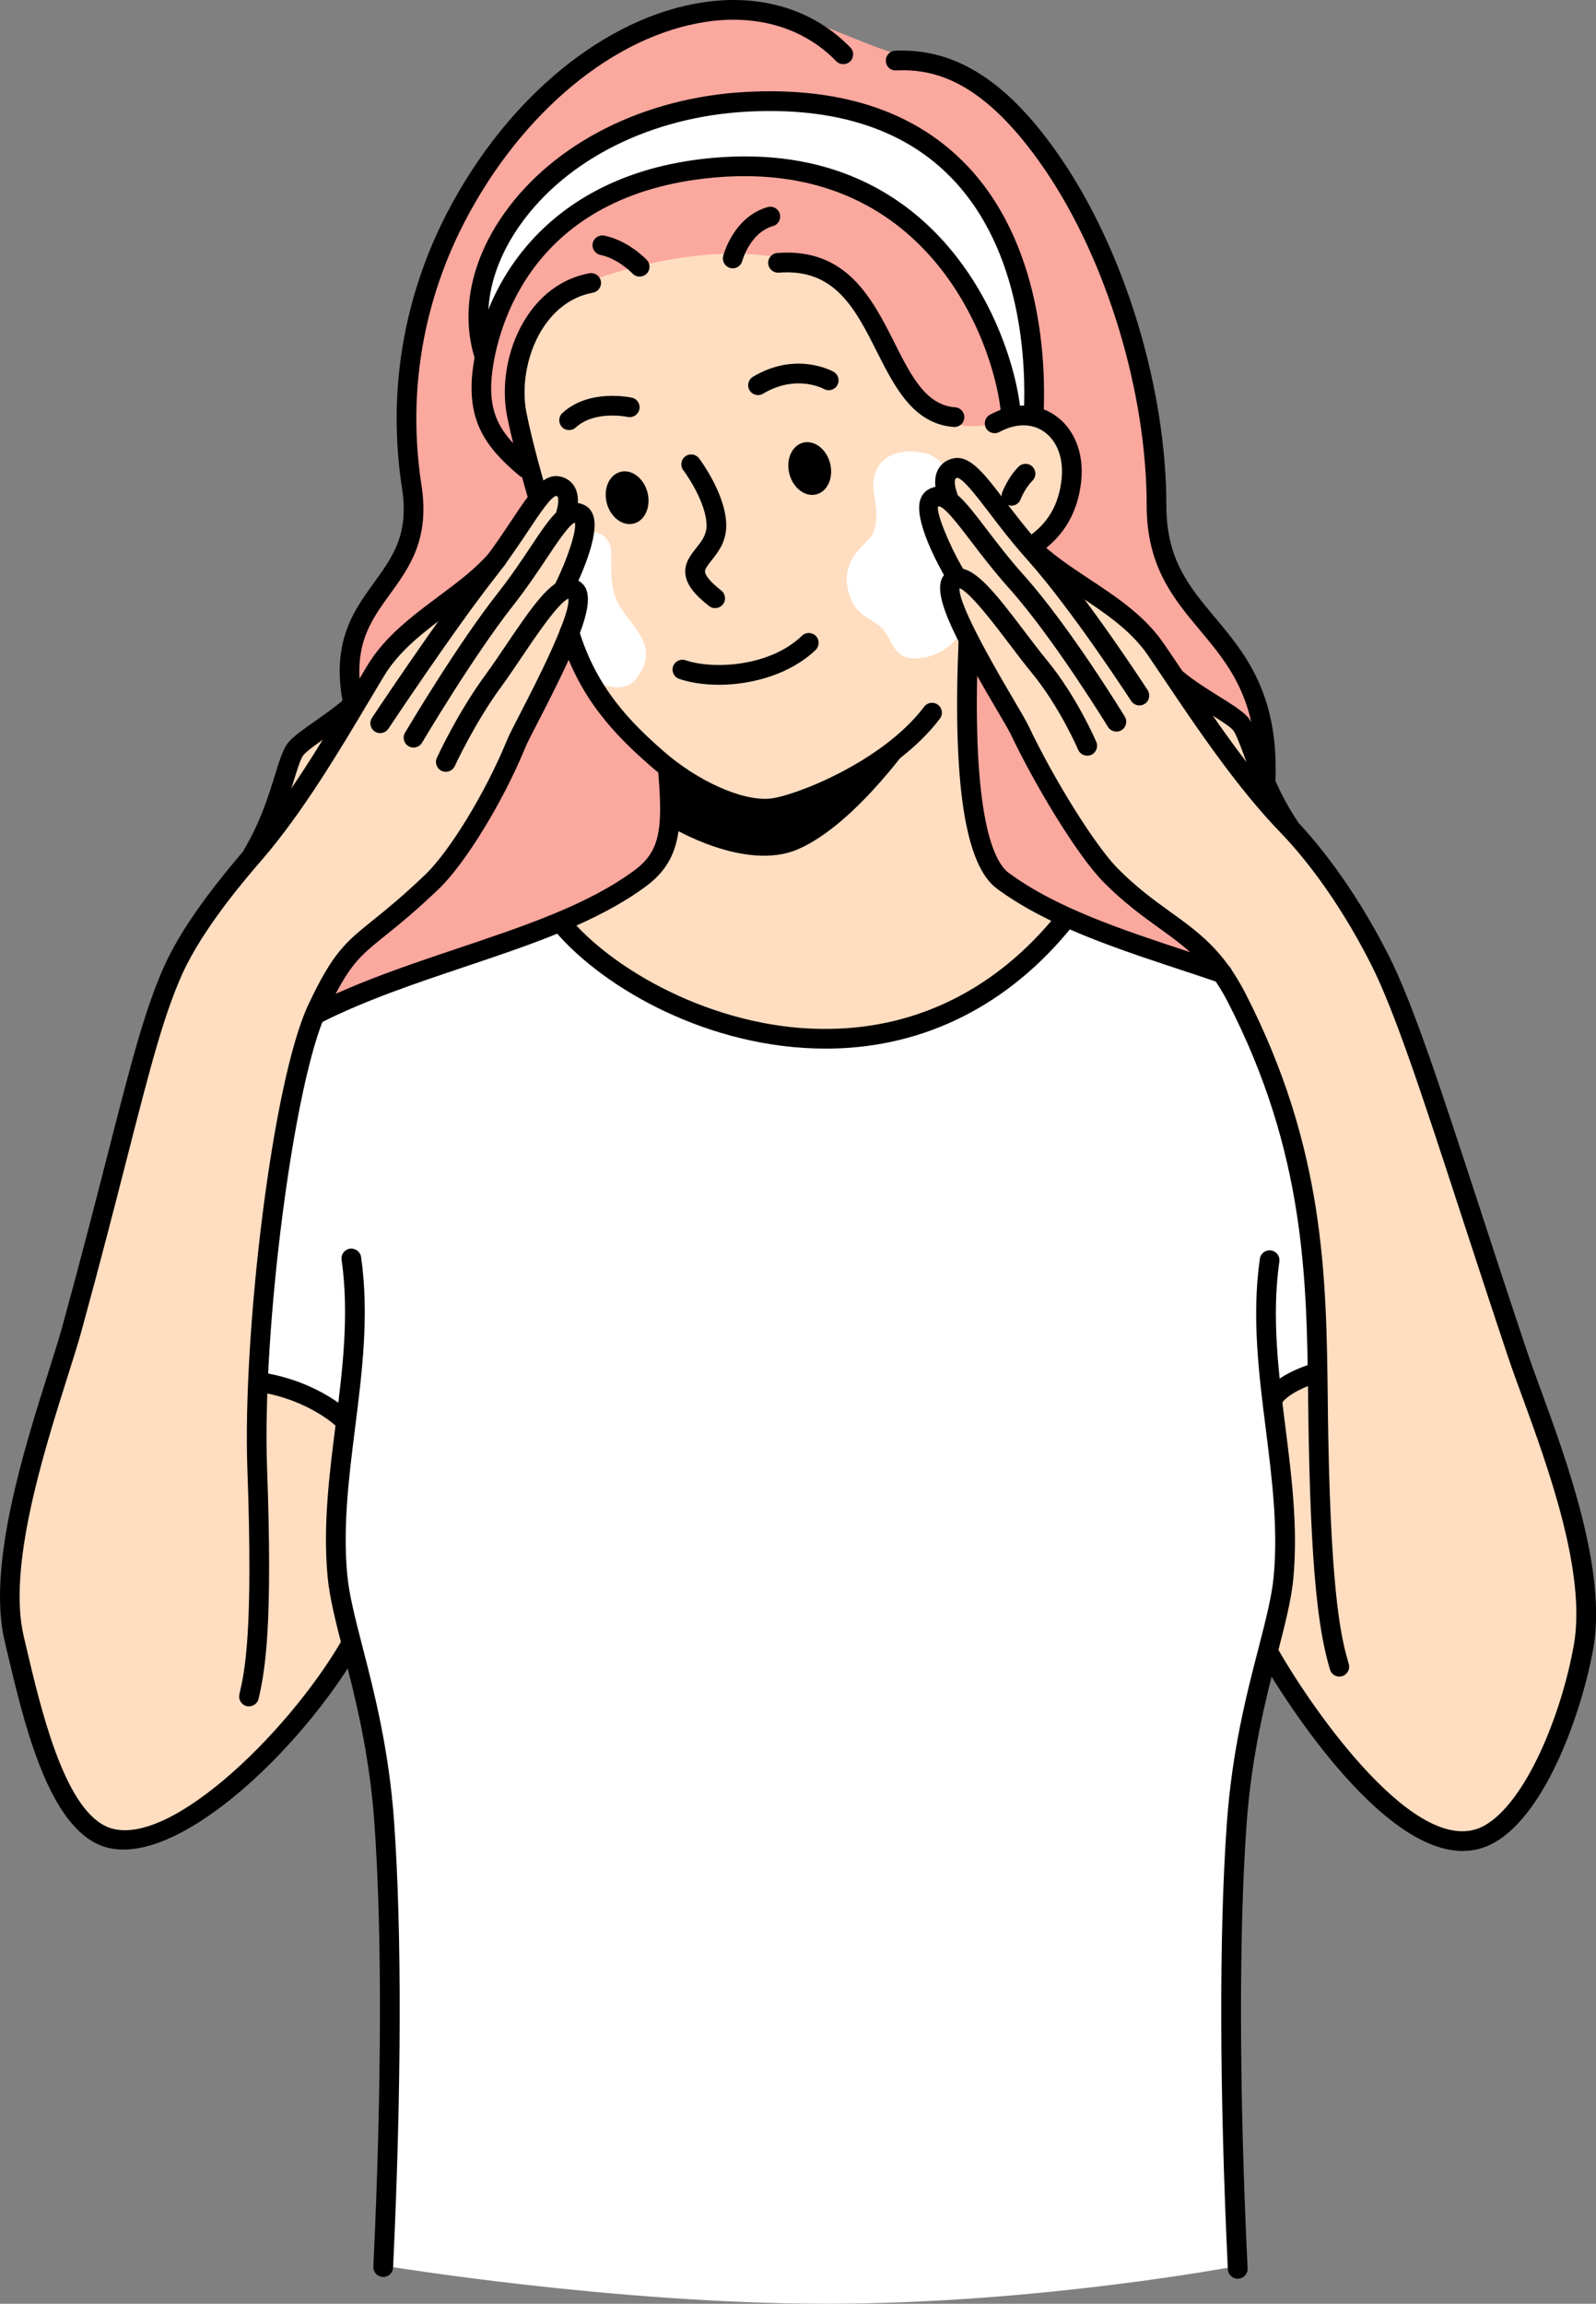 <?xml version="1.0" encoding="UTF-8"?>
<svg id="Layer_2" data-name="Layer 2" xmlns="http://www.w3.org/2000/svg" viewBox="0 0 481.34 694.6">
  <rect x="0" y="0" width="481.34" height="694.6" fill="#808080" stroke="none"/>
  <defs>
    <style>
      .cls-1 {
        fill: #ffddc0;
      }

      .cls-1, .cls-2, .cls-3, .cls-4 {
        fill-rule: evenodd;
      }

      .cls-2 {
        fill: #fba89f;
      }

      .cls-3 {
        fill: #fff;
      }
    </style>
  </defs>
  <g id="_Layer_" data-name="&amp;lt;Layer&amp;gt;">
    <g>
      <path class="cls-2" d="M276.44,17.27c14.58,.79,26.39,12.05,36.36,24.93,14.85,19.2,25.41,45.93,33.44,78.5,2.98,12.09,1.83,35.03,4.74,46.11,3.79,14.38,17.87,25.06,23.54,35.26,7.39,13.28,6.07,24.08,6.07,24.08l-12.48,67.26-49.39-16.76-149.71,1.98-72.22,24.85,9.7-92.18s-3.25-9.52,1.37-22.17c3.02-8.26,13.86-16.4,15.73-29.12,2.29-15.58-1.77-31.22,.71-49.5,3.37-24.74,14.38-52.05,28.62-69.51,11.86-14.56,37.93-35.93,58.42-38.73,27.59-3.78,50.37,14.21,65.1,15.01Z"/>
      <path class="cls-1" d="M162.38,148.9s-23.38-48.46,13.68-63.42c15.93-6.43,50.32-14.62,71.54-3.56,17.48,9.11,21.74,36.34,36.68,44.31,14.05,7.5,26.58-6.68,33.11,1.37,13.58,16.74-5.08,36.98-5.08,36.98l5.7,6.75,26.52,18.55,12.58,17.9,18.12,11.01,9.38,24.63s20.38,22.39,34.83,52.62c13.85,28.95,21.48,64.93,35.31,102.46,9.53,25.85,17.65,48.92,21.93,72.21,6.27,34.07-12.95,82.58-34.3,84.95-6.31,.71-16.52-4.28-26.13-13.49-17.27-16.54-34.17-42.37-34.17-42.37l-24.31-143.09,9.34-65.97-32.32-25.54s-8.73-12.59-18.7-30.5c-11.23-20.16-24.17-39.41-24.17-39.41,0,0-3.46,37,3.93,57.4,7.39,20.4,27.59,24.78,27.59,24.78,0,0-52.34,57.25-82.08,55.61-49.44-2.73-71.99-53.23-71.99-53.23,0,0,19.97-7.89,28.13-20.09,8.17-12.21,4.53-28.73,4.53-28.73,0,0-7.83-5.04-15.35-14.18-7.52-9.14-14.72-22.36-14.72-22.36,0,0-7.48,12.51-14.28,25.95-6.53,12.9-12.2,26.47-21.5,39.82-9.32,13.38-22.9,20.07-30.52,27.47-7.89,7.68-9.66,15.81-9.66,15.81l27.81,60.32-18.08,133.15s-40.11,62.07-70.61,58.87c-14.06-1.47-28-47.69-31.58-65.06-4.8-23.26,8.08-57.5,20.53-98.03,10.61-34.56,17.81-70.29,24.95-92.91,4.3-13.65,11.31-23.06,11.31-23.06l20.02-24.57,7.36-26.17,16.18-10.31,15.49-22.81,24.52-17,18.45-27.08Z"/>
      <path class="cls-3" d="M168.97,278.03s9.47,11.38,23.86,19.87c15.28,9.01,36.07,15.17,55.72,15.04,19.21-.13,37.61-6.83,51.14-15.83,13.36-8.89,21.99-20.09,21.99-20.09l47.35,15.5s14.85,26.27,21.82,56.41c6.96,30.14,6.03,64.14,6.03,64.14l-14.1,9.65s4.84,27.18,4.6,46.22c-.23,19.03-5.53,29.92-5.53,29.92,0,0-6.59,11.6-8.7,57.68-2.12,46.08,.25,126.63,.25,126.63,0,0-59.74,11.42-124.07,11.42s-133.23-11.42-133.23-11.42c0,0,2.82-82.01,.41-127.55-2.42-45.53-10.06-54.59-10.06-54.59,0,0-4.4-14.25-4.83-32.45-.45-18.2,3.08-40.34,3.08-40.34l-14.71-8.81-11.75-2.38s1.28-38.81,5.64-67.07c4.36-28.26,11.8-45.99,11.8-45.99l73.32-25.96Z"/>
      <path class="cls-3" d="M172.64,47.71c30.4-18.89,64.84-19.86,88.5-13.82,11.43,2.92,33.31,19.21,42.87,40.43,10.22,22.72,7.73,50.36,7.73,50.36l-6.46,.49s-3.99-25.56-19.09-45.61c-11.39-15.13-31.27-25.65-48.42-28-19.49-2.67-51.03,4.05-68.87,17.32-18.67,13.89-23.2,34.42-23.2,34.42,0,0-3.61-6.01-.44-17.9,3.04-11.38,12.51-28.45,27.38-37.68Z"/>
      <path class="cls-3" d="M285.7,178.78l2.13-4.83s-7.15-12.9-7.98-19.19c-.83-6.28,5.64-6.19,5.64-6.19l.75-6.5s-3.37-4.26-6.17-5.11c-6.72-2.07-14.83-.68-16.47,6.97-1.07,4.98,2.24,9.99-.21,16.73-1.12,3.07-9.57,7-7.79,16.45,1.79,9.45,7.99,8.88,11.13,13.17,3.12,4.3,3.11,8.63,10.14,8.21,8.76-.53,13.24-7.98,13.24-7.98l-4.41-11.74Z"/>
      <path class="cls-3" d="M177.1,159.9c11.5,1.68,4.92,9.53,8.47,20.11,2.65,7.93,14.93,13.85,6.18,24.79-5.27,6.58-19.36-1.16-19.36-10.22l2.69-14.03-3.87-4.34,3.08-7.95,2.82-8.35Z"/>
      <path d="M75.1,514.49c-.22,0-.45-.03-.67-.08-1.6-.37-2.6-1.96-2.23-3.56,1.58-6.85,4.22-18.3,2.4-68.06-1.46-40,7.39-116.51,18.43-139.95,7.38-15.67,11.16-18.71,19.42-25.36,3.93-3.16,8.81-7.09,15.75-13.72,7.48-7.15,18.34-25.01,24.73-40.65,.64-1.57,2.13-4.46,4.2-8.46,3.77-7.3,14.99-29.02,14.3-34.17-3.04,1.23-10.1,11.72-13.98,17.48-2.16,3.2-4.28,6.36-6.28,9.08-8.01,10.91-13.95,23.8-14.01,23.93-.68,1.49-2.45,2.14-3.94,1.46-1.49-.68-2.15-2.45-1.46-3.94,.25-.55,6.24-13.56,14.62-24.98,1.95-2.66,4.04-5.75,6.15-8.88,8.2-12.17,13.49-19.66,18.73-20.19,1.63-.15,3.21,.39,4.41,1.57,4.57,4.49-.63,16.91-13.25,41.35-1.84,3.57-3.44,6.65-3.98,7.98-6.66,16.29-18.13,35.05-26.13,42.7-7.12,6.81-12.11,10.83-16.12,14.05-7.99,6.43-10.97,8.83-17.78,23.27-9.72,20.63-19.41,95.01-17.87,137.2,1.71,46.64-.42,60.38-2.54,69.6-.32,1.37-1.54,2.31-2.89,2.31Z"/>
      <path d="M124.71,225.39c-.51,0-1.03-.13-1.51-.41-1.41-.83-1.88-2.66-1.04-4.07,.63-1.07,15.64-26.4,27.84-41.92,4.11-5.22,7.31-10.03,10.13-14.26,6.02-9.04,10.02-15,15.8-12.6,1.37,.57,2.38,1.65,2.93,3.13,2.21,5.93-4.11,19.38-6.1,23.37-.73,1.47-2.52,2.05-3.98,1.33-1.47-.73-2.07-2.52-1.33-3.99,3.78-7.58,6.49-16.03,5.94-18.37-1.55,.28-5.59,6.33-8.31,10.42-2.74,4.11-6.15,9.23-10.4,14.64-11.96,15.21-27.25,41.02-27.4,41.27-.55,.94-1.54,1.46-2.56,1.46Z"/>
      <path d="M114.66,221.05c-.56,0-1.13-.16-1.64-.5-1.37-.91-1.74-2.75-.83-4.12,.2-.3,19.95-30.03,32.11-45.49,4.11-5.23,7.31-10.03,10.13-14.27,6.02-9.03,10-15,15.8-12.59,1.78,.74,5.67,3.34,3.36,11.47-.45,1.58-2.08,2.5-3.67,2.04-1.58-.45-2.49-2.09-2.04-3.67,.72-2.55,.58-4.14,.07-4.36-1.41-.49-5.68,6.04-8.58,10.39-2.74,4.11-6.15,9.23-10.4,14.64-12,15.28-31.62,44.81-31.82,45.11-.58,.86-1.52,1.33-2.48,1.33Z"/>
      <path d="M37.24,557.65c-2.9,0-5.61-.56-8.08-1.77-15.14-7.41-22.09-36.99-27.17-58.58l-.6-2.56c-5.31-22.45,5.83-57.69,13.2-81.02,1.75-5.53,3.3-10.43,4.37-14.36,5.67-20.68,10.07-37.88,13.61-51.7,6.94-27.12,11.13-43.48,17.06-56.58,4.48-9.89,12.61-21.57,24.85-35.7,11.91-13.73,23.26-32.82,31.55-46.76,1.71-2.87,3.3-5.55,4.78-8,5.32-8.77,13.48-14.85,21.36-20.73,5.75-4.28,11.18-8.33,15.46-13.27,1.07-1.24,2.96-1.37,4.19-.3,1.24,1.07,1.38,2.95,.3,4.19-4.7,5.43-10.64,9.86-16.4,14.15-7.44,5.54-15.12,11.27-19.84,19.05-1.47,2.43-3.06,5.1-4.76,7.95-8.4,14.13-19.91,33.49-32.16,47.62-4.36,5.03-17.62,20.34-23.93,34.26-5.71,12.62-9.85,28.79-16.72,55.59-3.54,13.84-7.95,31.07-13.63,51.8-1.09,3.99-2.66,8.96-4.44,14.58-7.17,22.7-18.01,57-13.08,77.86l.6,2.57c4.53,19.29,11.39,48.44,24,54.61,17.41,8.52,54.54-27.3,71.11-55.59,.83-1.41,2.65-1.89,4.07-1.06,1.42,.83,1.89,2.65,1.06,4.07-15.84,27.03-48.66,59.68-70.77,59.68Z"/>
      <path d="M76.17,260.62c-.52,0-1.04-.14-1.52-.42-1.41-.84-1.87-2.67-1.03-4.07,4.9-8.21,7.46-16.46,9.32-22.48,1.5-4.86,2.5-8.08,4.17-9.96,1.67-1.89,4.54-3.9,7.85-6.23,3.46-2.43,7.39-5.19,10.81-8.38,1.2-1.12,3.08-1.05,4.2,.15,1.12,1.2,1.04,3.08-.16,4.2-3.72,3.46-7.82,6.34-11.44,8.88-2.89,2.03-5.61,3.95-6.83,5.32-.82,.92-1.9,4.4-2.94,7.77-1.96,6.31-4.63,14.95-9.89,23.77-.56,.93-1.54,1.45-2.56,1.45Z"/>
      <path d="M403.95,505.51c-1.29,0-2.48-.85-2.85-2.15-2.63-9.1-5.52-22.72-6.4-69.35-.08-3.99-.12-7.98-.17-11.99-.43-36.53-.87-74.31-24.12-119.69-6.1-11.9-12.63-16.6-20.89-22.56-4.94-3.56-10.53-7.59-16.62-13.72-8.11-8.19-20.87-29.53-28.04-44.61-.62-1.3-2.38-4.29-4.42-7.75-13.96-23.7-19.84-35.82-15.53-40.55,1.13-1.24,2.68-1.91,4.31-1.81,5.27,.24,10.97,7.42,19.83,19.12,2.28,3.01,4.53,5.98,6.63,8.53,9.09,11.03,14.72,24.19,14.96,24.74,.64,1.51-.07,3.25-1.58,3.89-1.52,.65-3.25-.06-3.9-1.57-.05-.12-5.55-12.94-14.08-23.29-2.15-2.61-4.44-5.64-6.77-8.71-4.2-5.54-11.83-15.62-14.93-16.68-.4,5.18,12,26.24,16.17,33.32,2.28,3.88,3.94,6.68,4.66,8.21,7.85,16.5,20.17,36.18,26.9,42.97,5.74,5.78,10.88,9.5,15.87,13.09,8.56,6.17,15.95,11.5,22.69,24.67,23.88,46.62,24.34,85.11,24.77,122.32,.04,3.99,.09,7.97,.17,11.94,.95,49.76,4.22,61.07,6.17,67.82,.46,1.58-.45,3.22-2.03,3.68-.28,.08-.55,.12-.83,.12Z"/>
      <path d="M336.68,220.57c-1,0-1.98-.51-2.54-1.42-.16-.27-16.42-26.8-29.75-41.71-4.75-5.32-8.61-10.39-11.71-14.46-3.71-4.87-8.34-10.94-9.77-10.24-.57,1.63,2.85,10.65,7.48,18.64,.82,1.42,.34,3.24-1.08,4.06-1.42,.82-3.24,.34-4.06-1.08-2.3-3.97-9.65-17.39-7.72-23.62,.48-1.55,1.46-2.71,2.83-3.36,5.8-2.77,10.28,3.12,17.05,12.01,3.04,3.99,6.82,8.96,11.42,14.1,13.7,15.32,29.72,41.47,30.4,42.58,.86,1.4,.41,3.22-.99,4.08-.48,.29-1.02,.44-1.54,.44Z"/>
      <path d="M343.64,212.69c-.98,0-1.93-.48-2.5-1.35-.17-.27-17.88-27.56-31.25-42.5-4.76-5.32-8.62-10.39-11.71-14.47-3.71-4.87-8.35-10.9-9.77-10.24-.68,.32-.58,2.2,.25,4.58,.54,1.55-.27,3.24-1.82,3.78-1.55,.54-3.24-.27-3.78-1.83-2.87-8.19,1-11.05,2.8-11.9,5.8-2.75,10.27,3.11,17.04,12.01,3.04,3.99,6.82,8.96,11.42,14.1,13.67,15.29,31.08,42.1,31.81,43.23,.89,1.38,.5,3.22-.88,4.11-.5,.32-1.06,.48-1.61,.48Z"/>
      <path d="M441.14,558.09c-27.37,0-59.18-54.98-60.68-57.59-.81-1.42-.32-3.24,1.1-4.06,1.44-.8,3.24-.31,4.06,1.1,10.56,18.46,42.29,63.95,62.06,52.89,12.46-6.98,23.19-33.24,26.97-54.42,3.88-21.74-7.84-53.79-15.59-75-1.65-4.49-3.13-8.55-4.28-12-5.33-15.92-10.09-30.49-14.39-43.66-11.48-35.16-19.78-60.57-26.9-74.61-10.68-21.08-21.76-34-27.41-39.83-13.04-13.45-25.61-32.15-34.79-45.81-1.83-2.73-3.56-5.3-5.15-7.63-5.14-7.5-13.14-12.8-20.87-17.92-5.98-3.96-12.17-8.05-17.16-13.21-1.14-1.18-1.11-3.06,.07-4.2,1.17-1.15,3.07-1.11,4.2,.07,4.54,4.69,10.19,8.43,16.17,12.39,8.21,5.43,16.7,11.05,22.49,19.51,1.6,2.34,3.34,4.92,5.19,7.67,9.06,13.48,21.46,31.93,34.13,45,5.88,6.07,17.4,19.5,28.44,41.27,7.32,14.45,15.68,40.04,27.25,75.45,4.29,13.16,9.05,27.71,14.38,43.62,1.14,3.4,2.6,7.4,4.23,11.84,7.97,21.81,20.02,54.76,15.86,78.08-3.33,18.67-14.04,49.67-29.91,58.56-3.05,1.71-6.22,2.47-9.44,2.47Z"/>
      <path d="M388.79,252.1c-.96,0-1.89-.46-2.47-1.31-5.75-8.52-8.9-16.99-11.2-23.19-1.23-3.3-2.5-6.72-3.36-7.59-1.29-1.3-4.12-3.06-7.11-4.92-3.75-2.34-8.01-4.99-11.92-8.24-1.26-1.05-1.44-2.92-.39-4.18,1.05-1.26,2.93-1.43,4.18-.39,3.6,2.99,7.68,5.53,11.27,7.77,3.44,2.14,6.4,3.99,8.18,5.78,1.77,1.78,2.94,4.93,4.71,9.7,2.2,5.91,5.2,14,10.56,21.94,.91,1.36,.56,3.2-.8,4.12-.51,.34-1.08,.51-1.66,.51Z"/>
      <path d="M103.78,431.14c-.77,0-1.54-.3-2.12-.89-.07-.07-8.13-7.99-23.18-10.52-1.62-.27-2.71-1.8-2.44-3.42,.27-1.62,1.85-2.73,3.42-2.44,17.06,2.86,26.05,11.83,26.42,12.21,1.15,1.17,1.14,3.05-.03,4.2-.58,.57-1.33,.86-2.08,.86Z"/>
      <path d="M384.12,424.37c-.57,0-1.14-.17-1.64-.5-1.37-.91-1.74-2.76-.83-4.12,3.71-5.56,13.42-8.42,14.52-8.72,1.58-.45,3.22,.48,3.66,2.06,.45,1.58-.47,3.22-2.05,3.66-3.33,.94-9.3,3.48-11.18,6.3-.58,.86-1.52,1.33-2.48,1.33Z"/>
      <path d="M311.92,167.17c-.95,0-1.88-.45-2.46-1.29-.93-1.35-.58-3.2,.77-4.13,5.86-4.03,9.11-9.66,9.93-17.23,.69-6.32-1.36-11.73-5.47-14.49-3.67-2.46-8.51-2.37-13.29,.22-1.46,.79-3.25,.24-4.03-1.19-.78-1.44-.25-3.25,1.2-4.03,6.79-3.69,13.87-3.66,19.44,.07,5.98,4.01,8.99,11.51,8.06,20.07-1.01,9.26-5.21,16.49-12.48,21.48-.51,.35-1.1,.52-1.68,.52Z"/>
      <path d="M305.05,152.46c-.34,0-.69-.06-1.03-.19-1.54-.57-2.33-2.27-1.76-3.8,.07-.18,1.66-4.47,4.93-7.75,1.16-1.16,3.04-1.17,4.2,0,1.16,1.16,1.16,3.04,0,4.2-2.33,2.34-3.56,5.58-3.57,5.61-.44,1.2-1.58,1.94-2.79,1.94Z"/>
      <path d="M162.02,152.07c-1.28,0-2.47-.84-2.85-2.13-.17-.56-4.12-13.96-6.2-24.27-2.05-10.22,.33-21.97,6.21-30.65,4.67-6.89,11.1-11.26,18.58-12.63,1.62-.28,3.16,.77,3.46,2.39,.29,1.61-.77,3.16-2.39,3.46-7.43,1.36-12.12,6.26-14.74,10.13-4.94,7.3-7.02,17.56-5.3,26.15,2.02,10.04,6.02,23.62,6.06,23.75,.47,1.57-.43,3.23-2,3.69-.28,.08-.57,.12-.84,.12Z"/>
      <path d="M230.67,246.79c-11.41,0-25.43-7.84-34.66-15.98-10.09-8.88-21.34-19.97-27.13-39.23-.47-1.57,.41-3.23,1.99-3.7,1.59-.46,3.23,.42,3.7,1.99,5.35,17.76,15.9,28.15,25.38,36.48,10.25,9.03,23.71,15.17,32.11,14.44,7.05-.55,34.04-10.95,46.66-27.71,.99-1.31,2.84-1.58,4.16-.58,1.31,.99,1.58,2.85,.59,4.16-13.75,18.26-41.94,29.34-50.94,30.06-.6,.04-1.22,.07-1.84,.07Z"/>
      <path d="M215.68,183.36c-.64,0-1.29-.21-1.83-.63-4.57-3.57-6.77-6.52-7.13-9.56-.4-3.36,1.54-5.79,3.25-7.94,1.51-1.91,2.95-3.71,3.1-6.23,.36-6.03-4.92-14.48-6.99-17.23-.99-1.31-.72-3.17,.59-4.16,1.31-.99,3.17-.72,4.16,.58,.36,.47,8.73,11.71,8.17,21.16-.26,4.39-2.54,7.26-4.37,9.57-1.3,1.64-2.09,2.69-2,3.54,.09,.73,.84,2.42,4.89,5.58,1.29,1.01,1.52,2.88,.51,4.17-.59,.75-1.46,1.14-2.34,1.14Z"/>
      <path class="cls-4" d="M250.35,139.7c-1.1-4.31-4.75-7.09-8.14-6.23-3.39,.87-5.25,5.06-4.15,9.37,1.1,4.3,4.75,7.09,8.14,6.22,3.39-.87,5.25-5.06,4.15-9.37Z"/>
      <path class="cls-4" d="M195.28,148.5c-1.1-4.31-4.74-7.1-8.14-6.23-3.39,.87-5.25,5.06-4.15,9.37,1.11,4.3,4.75,7.09,8.14,6.22,3.39-.87,5.24-5.06,4.15-9.37Z"/>
      <path d="M115.58,686.51s-.1,0-.15,0c-1.64-.08-2.9-1.47-2.83-3.11,2.54-53.55,2.65-101.08,.31-133.82-1.52-21.27-5.86-38.05-9.33-51.53-2.24-8.68-4.17-16.16-4.78-22.67-1.43-15.35,.51-30.77,2.4-45.69,2.06-16.33,4.2-33.22,1.82-49.85-.23-1.62,.9-3.13,2.52-3.36,1.59-.2,3.12,.89,3.36,2.52,2.49,17.43,.31,34.72-1.8,51.44-1.84,14.6-3.75,29.69-2.37,44.39,.56,6.03,2.44,13.31,4.61,21.74,3.54,13.72,7.95,30.79,9.51,52.6,2.35,32.97,2.25,80.75-.3,134.53-.08,1.59-1.39,2.83-2.96,2.83Z"/>
      <path d="M373.27,687.04c-1.58,0-2.89-1.24-2.96-2.83-2.55-53.8-2.66-101.58-.3-134.53,1.56-21.82,5.96-38.89,9.51-52.61,2.17-8.43,4.05-15.7,4.61-21.73,1.37-14.7-.53-29.79-2.37-44.38-2.11-16.72-4.29-34.02-1.8-51.44,.23-1.63,1.75-2.74,3.36-2.52,1.62,.23,2.75,1.74,2.52,3.36-2.38,16.64-.25,33.53,1.82,49.86,1.88,14.91,3.83,30.33,2.4,45.68-.61,6.5-2.54,13.99-4.78,22.66-3.48,13.49-7.81,30.28-9.33,51.55-2.34,32.73-2.23,80.25,.31,133.82,.08,1.64-1.19,3.03-2.83,3.11-.05,0-.1,0-.15,0Z"/>
      <path d="M95.79,308.5c-1.09,0-2.13-.6-2.66-1.63-.74-1.47-.15-3.25,1.31-3.99,13.6-6.85,28.83-11.97,43.56-16.92,20.25-6.8,39.38-13.22,53.32-23.53,7.8-5.76,8.63-12.51,7.18-29.85-.14-1.63,1.08-3.07,2.71-3.2,1.5-.19,3.07,1.08,3.2,2.71,1.37,16.44,1.41,27-9.57,35.12-14.7,10.87-34.26,17.44-54.96,24.39-14.53,4.88-29.55,9.93-42.77,16.59-.43,.22-.89,.32-1.33,.32Z"/>
      <path d="M368.63,296.44c-.32,0-.64-.05-.96-.16-3.81-1.3-7.66-2.58-11.51-3.85-19.86-6.56-40.4-13.34-55.49-24.49-9.55-7.06-13.34-31.33-11.6-74.2,.07-1.64,1.46-2.91,3.09-2.85,1.64,.07,2.91,1.45,2.85,3.09-2.15,52.7,4.84,65.96,9.2,69.19,14.32,10.59,34.4,17.21,53.82,23.62,3.87,1.28,7.74,2.56,11.57,3.86,1.55,.53,2.38,2.22,1.85,3.77-.42,1.24-1.58,2.01-2.81,2.01Z"/>
      <path d="M249.01,316.16c-35.06,0-66.6-18.01-81.28-35.01-1.07-1.24-.93-3.12,.31-4.19,1.24-1.06,3.11-.93,4.19,.31,14.48,16.77,46.08,33.61,78.34,32.94,26.65-.43,50.22-12.38,68.14-34.55,1.03-1.27,2.9-1.47,4.18-.44,1.27,1.04,1.47,2.91,.44,4.18-19.07,23.58-44.2,36.29-72.67,36.75-.55,0-1.1,.01-1.65,.01Z"/>
      <path d="M381.6,240.33c-.06,0-.12,0-.19,0-1.64-.1-2.88-1.51-2.78-3.15,1.56-25.3-7.73-36.4-16.72-47.14-7.9-9.44-16.08-19.21-16.08-37.53,0-34.18-12.02-73.91-30.62-101.23-18.75-27.55-33.93-30.54-44.95-30.05-1.85,.04-3.03-1.21-3.1-2.84-.07-1.64,1.2-3.02,2.84-3.1,18.55-.81,34.41,9.57,50.11,32.64,19.23,28.24,31.66,69.28,31.66,104.57,0,16.16,6.81,24.3,14.69,33.72,9.28,11.09,19.79,23.66,18.09,51.31-.09,1.58-1.4,2.79-2.96,2.79Z"/>
      <path d="M106.58,215.59c-1.37,0-2.61-.96-2.9-2.35-4.11-19.32,2.91-28.99,9.09-37.52,5.7-7.87,10.63-14.66,8.48-28.48-5.6-36.26,4.32-65.22,13.62-83.13C152.94,29.34,182.6,5.03,212.27,.67c17.46-2.56,33.15,2.28,44.19,13.64,1.15,1.18,1.12,3.06-.06,4.2-1.17,1.14-3.06,1.12-4.2-.06-9.68-9.96-23.57-14.17-39.06-11.9-27.82,4.09-55.79,27.19-73,60.3-8.9,17.12-18.38,44.81-13.02,79.48,2.51,16.24-3.62,24.7-9.55,32.88-5.99,8.26-11.64,16.07-8.09,32.8,.34,1.6-.68,3.18-2.29,3.52-.21,.04-.41,.06-.62,.06Z"/>
      <path class="cls-4" d="M201.5,231.1s12.31,13.75,31.71,12.2,44.11-22.64,44.11-22.64c0,0-18.72,27.83-36.87,35.48-15.92,6.7-38.05-6.77-38.05-6.77l-.9-18.27Z"/>
      <path d="M192.91,83.39c-.79,0-1.58-.31-2.16-.93-.04-.04-4.32-4.5-9.68-5.6-1.61-.33-2.64-1.9-2.31-3.51,.33-1.61,1.94-2.64,3.51-2.31,7.25,1.49,12.59,7.11,12.82,7.35,1.12,1.2,1.06,3.07-.13,4.19-.57,.54-1.3,.81-2.04,.81Z"/>
      <path d="M220.99,80.9c-.25,0-.5-.03-.75-.1-1.58-.41-2.54-2.02-2.13-3.61,.12-.48,3.15-11.81,13.4-14.75,1.59-.45,3.22,.46,3.67,2.04,.45,1.58-.46,3.22-2.04,3.68-6.95,1.99-9.26,10.44-9.28,10.53-.35,1.33-1.56,2.22-2.87,2.22Z"/>
      <path d="M287.87,128.74c-.08,0-.15,0-.23,0-12.2-.93-17.78-12-23.18-22.7-6.52-12.94-12.68-25.17-29.57-23.83-1.64,.12-3.07-1.09-3.2-2.73-.13-1.64,1.09-3.07,2.73-3.2,20.84-1.63,28.56,13.61,35.35,27.08,5.08,10.07,9.46,18.78,18.32,19.45,1.63,.12,2.86,1.55,2.74,3.19-.12,1.56-1.42,2.74-2.96,2.74Z"/>
      <path d="M158.61,144.17c-.67,0-1.35-.23-1.9-.69-10.5-8.76-16.17-16.91-14.05-32.71,3.72-27.76,24.68-58.93,72.33-63.17,68.3-6.09,90.08,52.29,92.69,75.3,.19,1.63-.99,3.1-2.62,3.29-1.62,.15-3.1-.99-3.29-2.62-2.44-21.41-22.68-75.72-86.27-70.05-55.58,4.95-65.31,45.68-66.97,58.05-1.79,13.3,2.44,19.42,11.96,27.36,1.26,1.05,1.43,2.92,.38,4.18-.58,.71-1.43,1.07-2.28,1.07Z"/>
      <path d="M311.74,128.29c-.05,0-.1,0-.16,0-1.64-.08-2.9-1.48-2.82-3.12,.73-14.25-.02-49.81-22.55-72.28-14.21-14.17-34.73-20.64-60.9-19.23-28.79,1.55-54.35,14.29-68.38,34.08-8.83,12.46-11.76,25.96-8.24,38,.46,1.58-.45,3.22-2.02,3.68-1.59,.46-3.22-.45-3.68-2.02-4.04-13.83-.8-29.13,9.1-43.1,15.07-21.26,42.33-34.94,72.91-36.58,27.97-1.51,49.97,5.54,65.42,20.95,24.22,24.16,25.05,61.75,24.29,76.79-.08,1.59-1.39,2.82-2.96,2.82Z"/>
      <path d="M228.61,119.12c-1.01,0-2-.51-2.55-1.44-.84-1.41-.39-3.23,1.02-4.07,12.93-7.76,23.86-1.78,24.31-1.52,1.43,.8,1.94,2.62,1.13,4.05-.8,1.43-2.6,1.93-4.03,1.14-.37-.2-8.5-4.49-18.36,1.43-.48,.29-1.01,.42-1.53,.42Z"/>
      <path d="M171.64,129.68c-.8,0-1.6-.32-2.19-.96-1.11-1.21-1.03-3.09,.18-4.2,8.06-7.4,20.42-4.72,20.95-4.61,1.6,.36,2.6,1.94,2.24,3.54-.36,1.6-1.94,2.61-3.54,2.26-.1-.03-9.89-2.09-15.64,3.18-.57,.52-1.29,.78-2.01,.78Z"/>
      <path d="M216.78,206.46c-4.37,0-8.48-.6-11.92-1.76-1.56-.52-2.39-2.21-1.87-3.76s2.2-2.39,3.76-1.87c8.54,2.87,25.48,1.9,35.12-7.39,1.18-1.14,3.07-1.1,4.2,.08,1.13,1.18,1.1,3.06-.08,4.2-7.52,7.23-19.06,10.51-29.22,10.51Z"/>
    </g>
  </g>
</svg>
